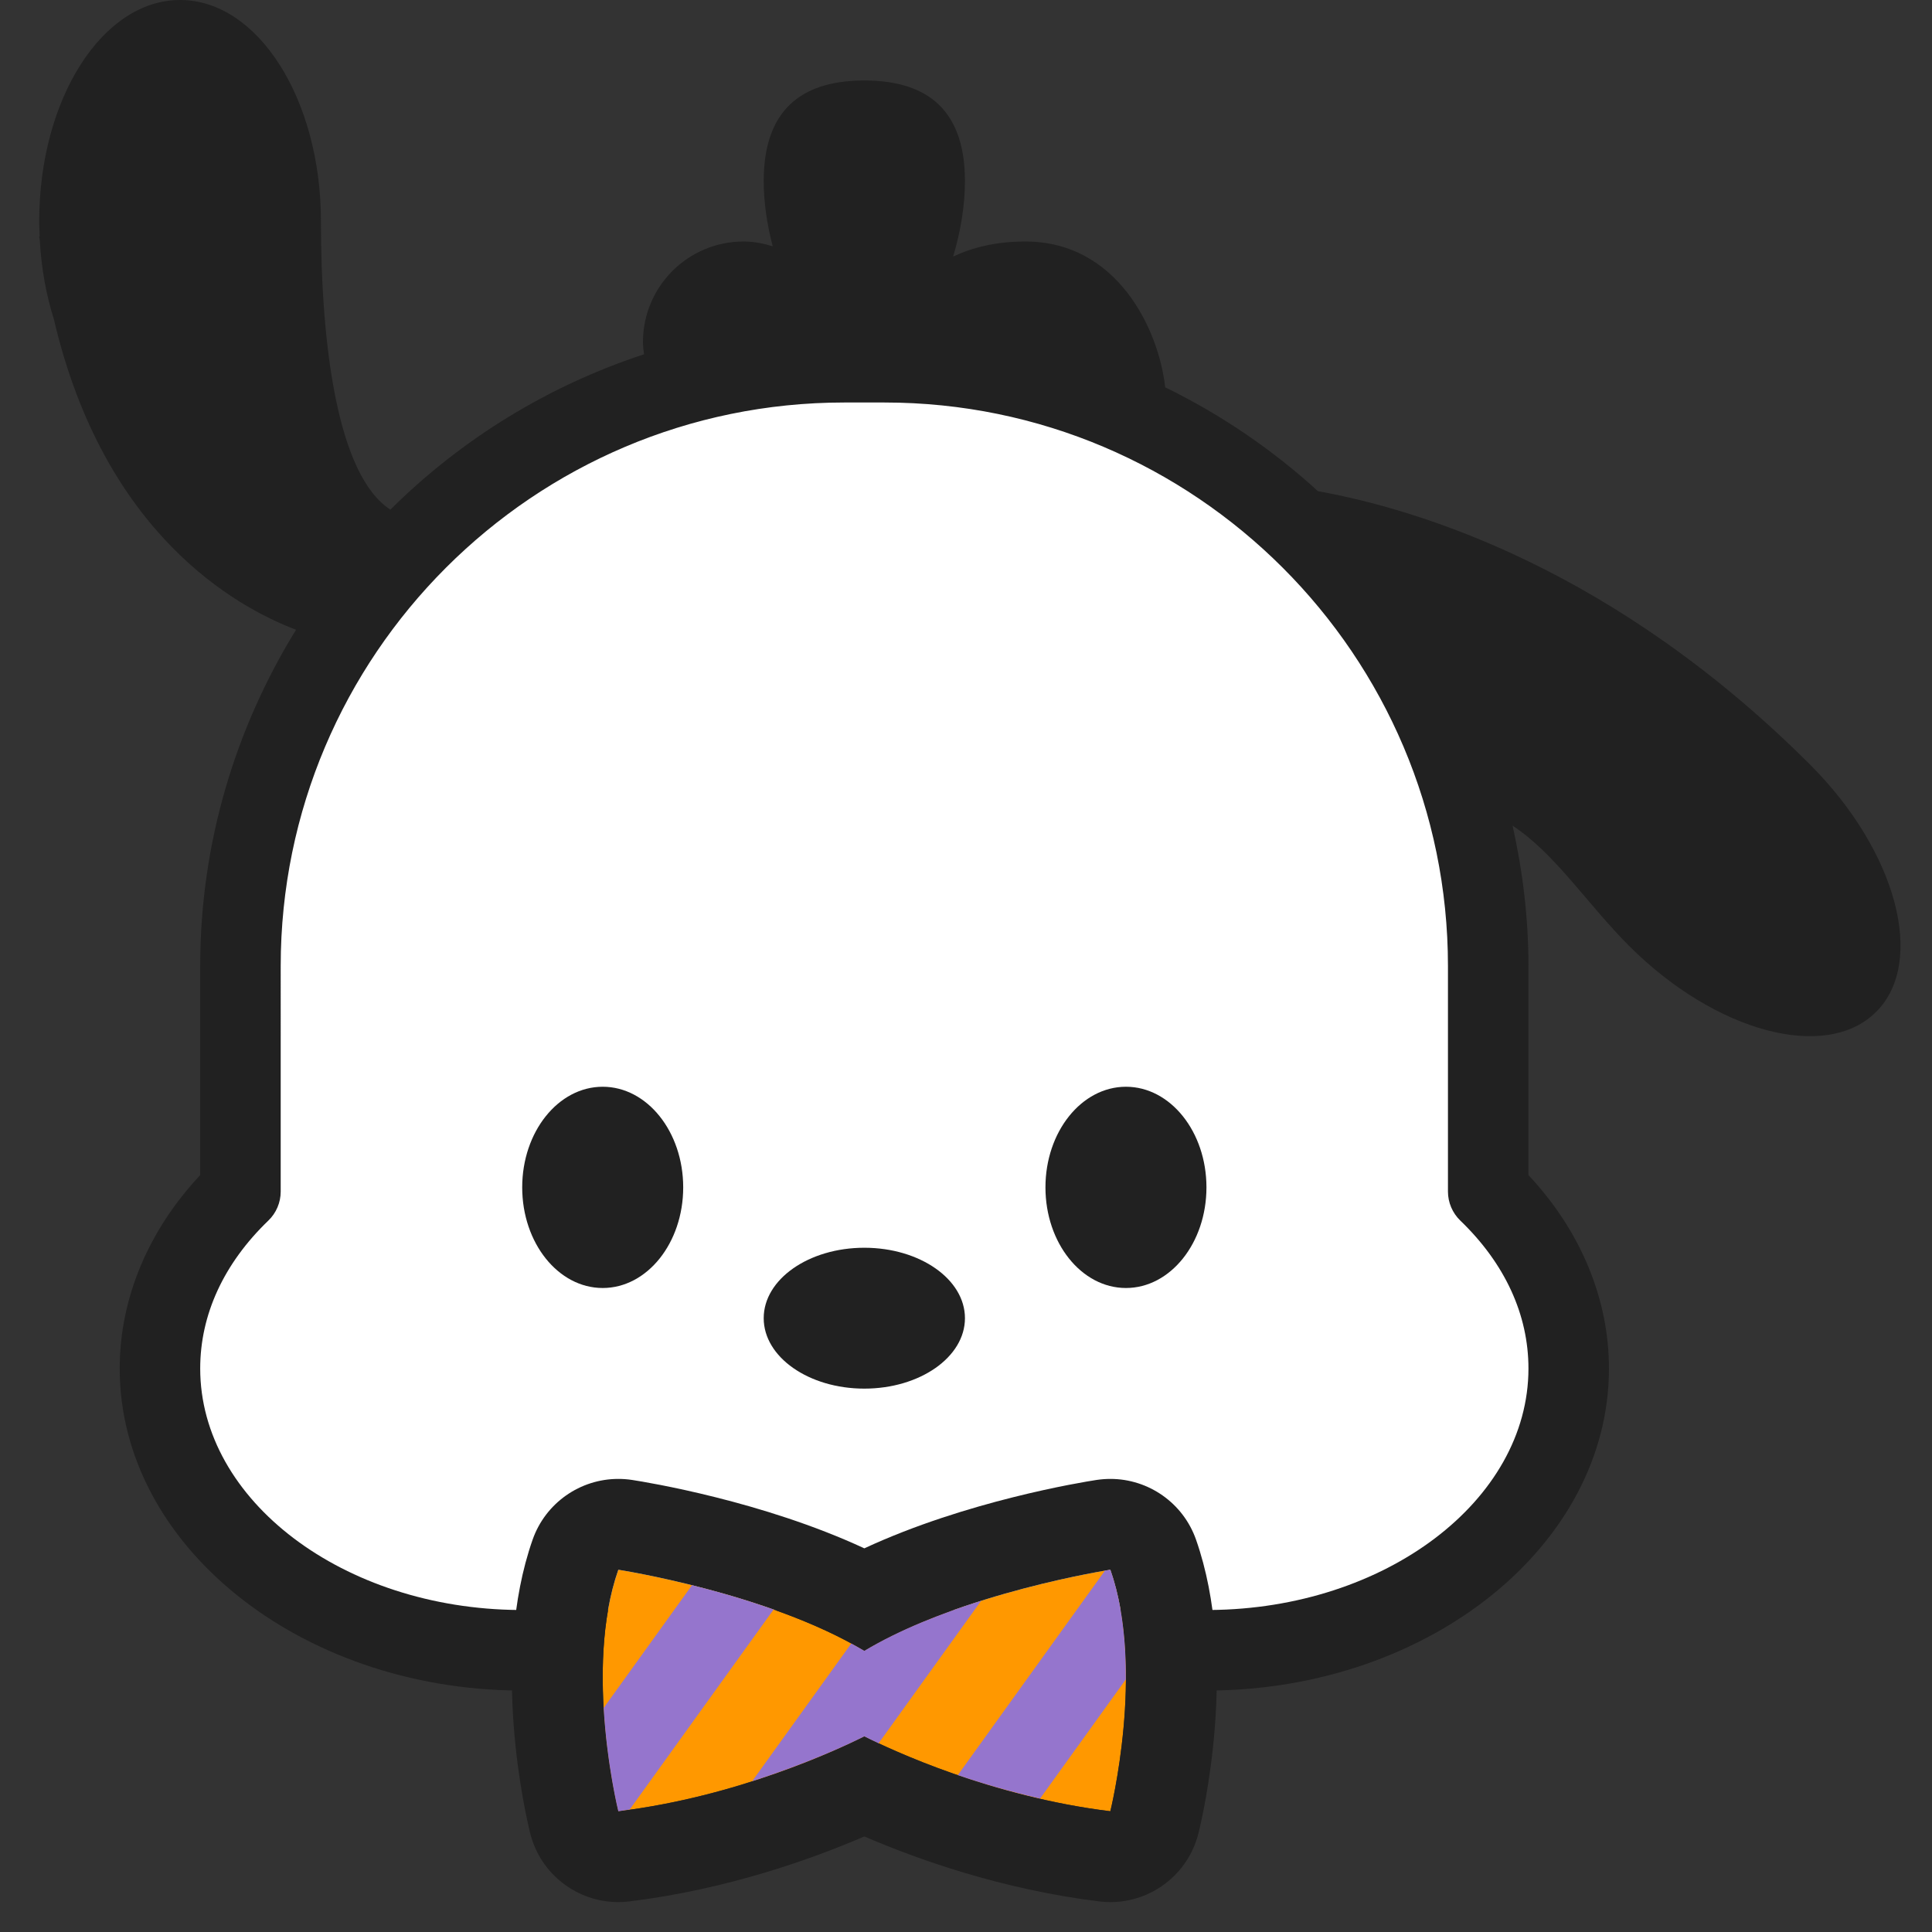 <svg xmlns="http://www.w3.org/2000/svg"  viewBox="0 0 48 48" width="100px" height="100px"><rect x="0" y="0" width="48" height="48" fill="#333333" stroke="none"/><path fill="#fff" d="M36.974,29.605V24c0-8.284-6.716-15-15-15h-1c-8.284,0-15,6.716-15,15v5.605	c-1.249,1.202-2,2.73-2,4.395c0,3.845,3.987,6.967,8.921,7c4.721,0,12.438,0,17.159,0c4.934-0.033,8.921-3.154,8.921-7	C38.974,32.334,38.223,30.807,36.974,29.605z"/><path fill="#212121" d="M44.974,19c-4.859-4.859-9.712-6.343-12.23-6.797c-1.13-1.032-2.405-1.902-3.795-2.58	C28.791,8.192,27.763,6,25.474,6c-0.725,0-1.31,0.147-1.794,0.374c0.188-0.622,0.294-1.278,0.294-1.874c0-1.933-1.119-2.5-2.5-2.5	c-1.381,0-2.5,0.567-2.5,2.5c0,0.515,0.081,1.075,0.224,1.619C18.968,6.049,18.728,6,18.474,6c-1.381,0-2.5,1.119-2.5,2.5	c0,0.103,0.014,0.202,0.027,0.302c-2.398,0.787-4.551,2.119-6.302,3.86C8.379,11.81,7.974,8.547,7.974,5.5	c0-3.038-1.567-5.5-3.5-5.5s-3.5,2.462-3.5,5.5c0,0.126,0.007,0.25,0.012,0.373L0.974,5.875c0.004,0.034,0.011,0.064,0.015,0.098	C1.027,6.674,1.15,7.335,1.34,7.937c1.249,5.336,4.536,7.149,6.015,7.709c-1.5,2.435-2.381,5.291-2.381,8.355v5.194	c-1.293,1.379-2,3.07-2,4.806c0,4.374,4.447,7.963,9.92,8H30.06c5.467-0.037,9.914-3.626,9.914-8c0-1.735-0.707-3.427-2-4.806V24	c0-1.198-0.143-2.362-0.394-3.486c1.054,0.689,1.858,1.95,2.894,2.986c2.148,2.148,4.896,2.882,6.139,1.639	C47.856,23.896,47.122,21.148,44.974,19z M30.053,40H12.901c-4.371-0.029-7.927-2.721-7.927-6c0-1.338,0.585-2.608,1.693-3.675	c0.196-0.188,0.307-0.449,0.307-0.721V24c0-7.72,6.28-14,14-14h1c7.72,0,14,6.28,14,14v5.604c0,0.271,0.111,0.532,0.307,0.721	c1.108,1.066,1.693,2.337,1.693,3.675C37.974,37.279,34.418,39.971,30.053,40z"/><ellipse cx="14.974" cy="29.5" fill="#212121" rx="2" ry="2.5"/><ellipse cx="27.974" cy="29.5" fill="#212121" rx="2" ry="2.5"/><ellipse cx="21.474" cy="32.75" fill="#212121" rx="2.5" ry="1.75"/><path fill="#ff9800" d="M27.586,39c0,0-3.699,0.57-6.112,2.015C19.061,39.57,15.362,39,15.362,39c-0.873,2.486,0,6,0,6 c2.957-0.363,5.419-1.513,6.112-1.86c0.693,0.347,3.155,1.497,6.112,1.86C27.586,45,28.459,41.486,27.586,39z"/><path fill="#212121" d="M27.586,39c0.873,2.486,0,6,0,6c-2.957-0.363-5.419-1.513-6.112-1.86 c-0.693,0.347-3.155,1.497-6.112,1.86c0,0-0.873-3.514,0-6c0,0,3.699,0.57,6.112,2.015C23.887,39.57,27.586,39,27.586,39 M27.587,36.743c-0.114,0-0.229,0.009-0.345,0.026c-0.366,0.056-3.242,0.525-5.768,1.699c-2.526-1.174-5.403-1.643-5.768-1.699 c-0.116-0.018-0.231-0.026-0.345-0.026c-0.945,0-1.807,0.595-2.128,1.509c-1.066,3.035-0.167,6.865-0.061,7.292 c0.252,1.016,1.165,1.713,2.188,1.713c0.092,0,0.184-0.006,0.277-0.017c2.429-0.298,4.528-1.05,5.837-1.614 c1.309,0.564,3.408,1.316,5.837,1.614c0.093,0.011,0.185,0.017,0.277,0.017c1.024,0,1.936-0.697,2.188-1.713 c0.106-0.427,1.005-4.257-0.061-7.292C29.394,37.338,28.532,36.743,27.587,36.743L27.587,36.743z"/><path fill="#9575cd" d="M21.474,41.015c-0.105-0.063-0.215-0.122-0.325-0.182l-2.461,3.42 c1.36-0.434,2.381-0.911,2.786-1.114c0.089,0.045,0.21,0.104,0.355,0.172l2.546-3.539C23.398,40.081,22.351,40.489,21.474,41.015z"/><path fill="#9575cd" d="M25.841,44.684l2.13-2.96c0.005-0.908-0.087-1.875-0.385-2.724c0,0-0.052,0.008-0.134,0.022 l-3.655,5.08C24.401,44.31,25.093,44.513,25.841,44.684z"/><path fill="#9575cd" d="M17.192,39.384l-2.194,3.049C15.081,43.867,15.362,45,15.362,45 c0.097-0.012,0.188-0.031,0.284-0.045l3.573-4.966C18.504,39.736,17.801,39.536,17.192,39.384z"/></svg>
